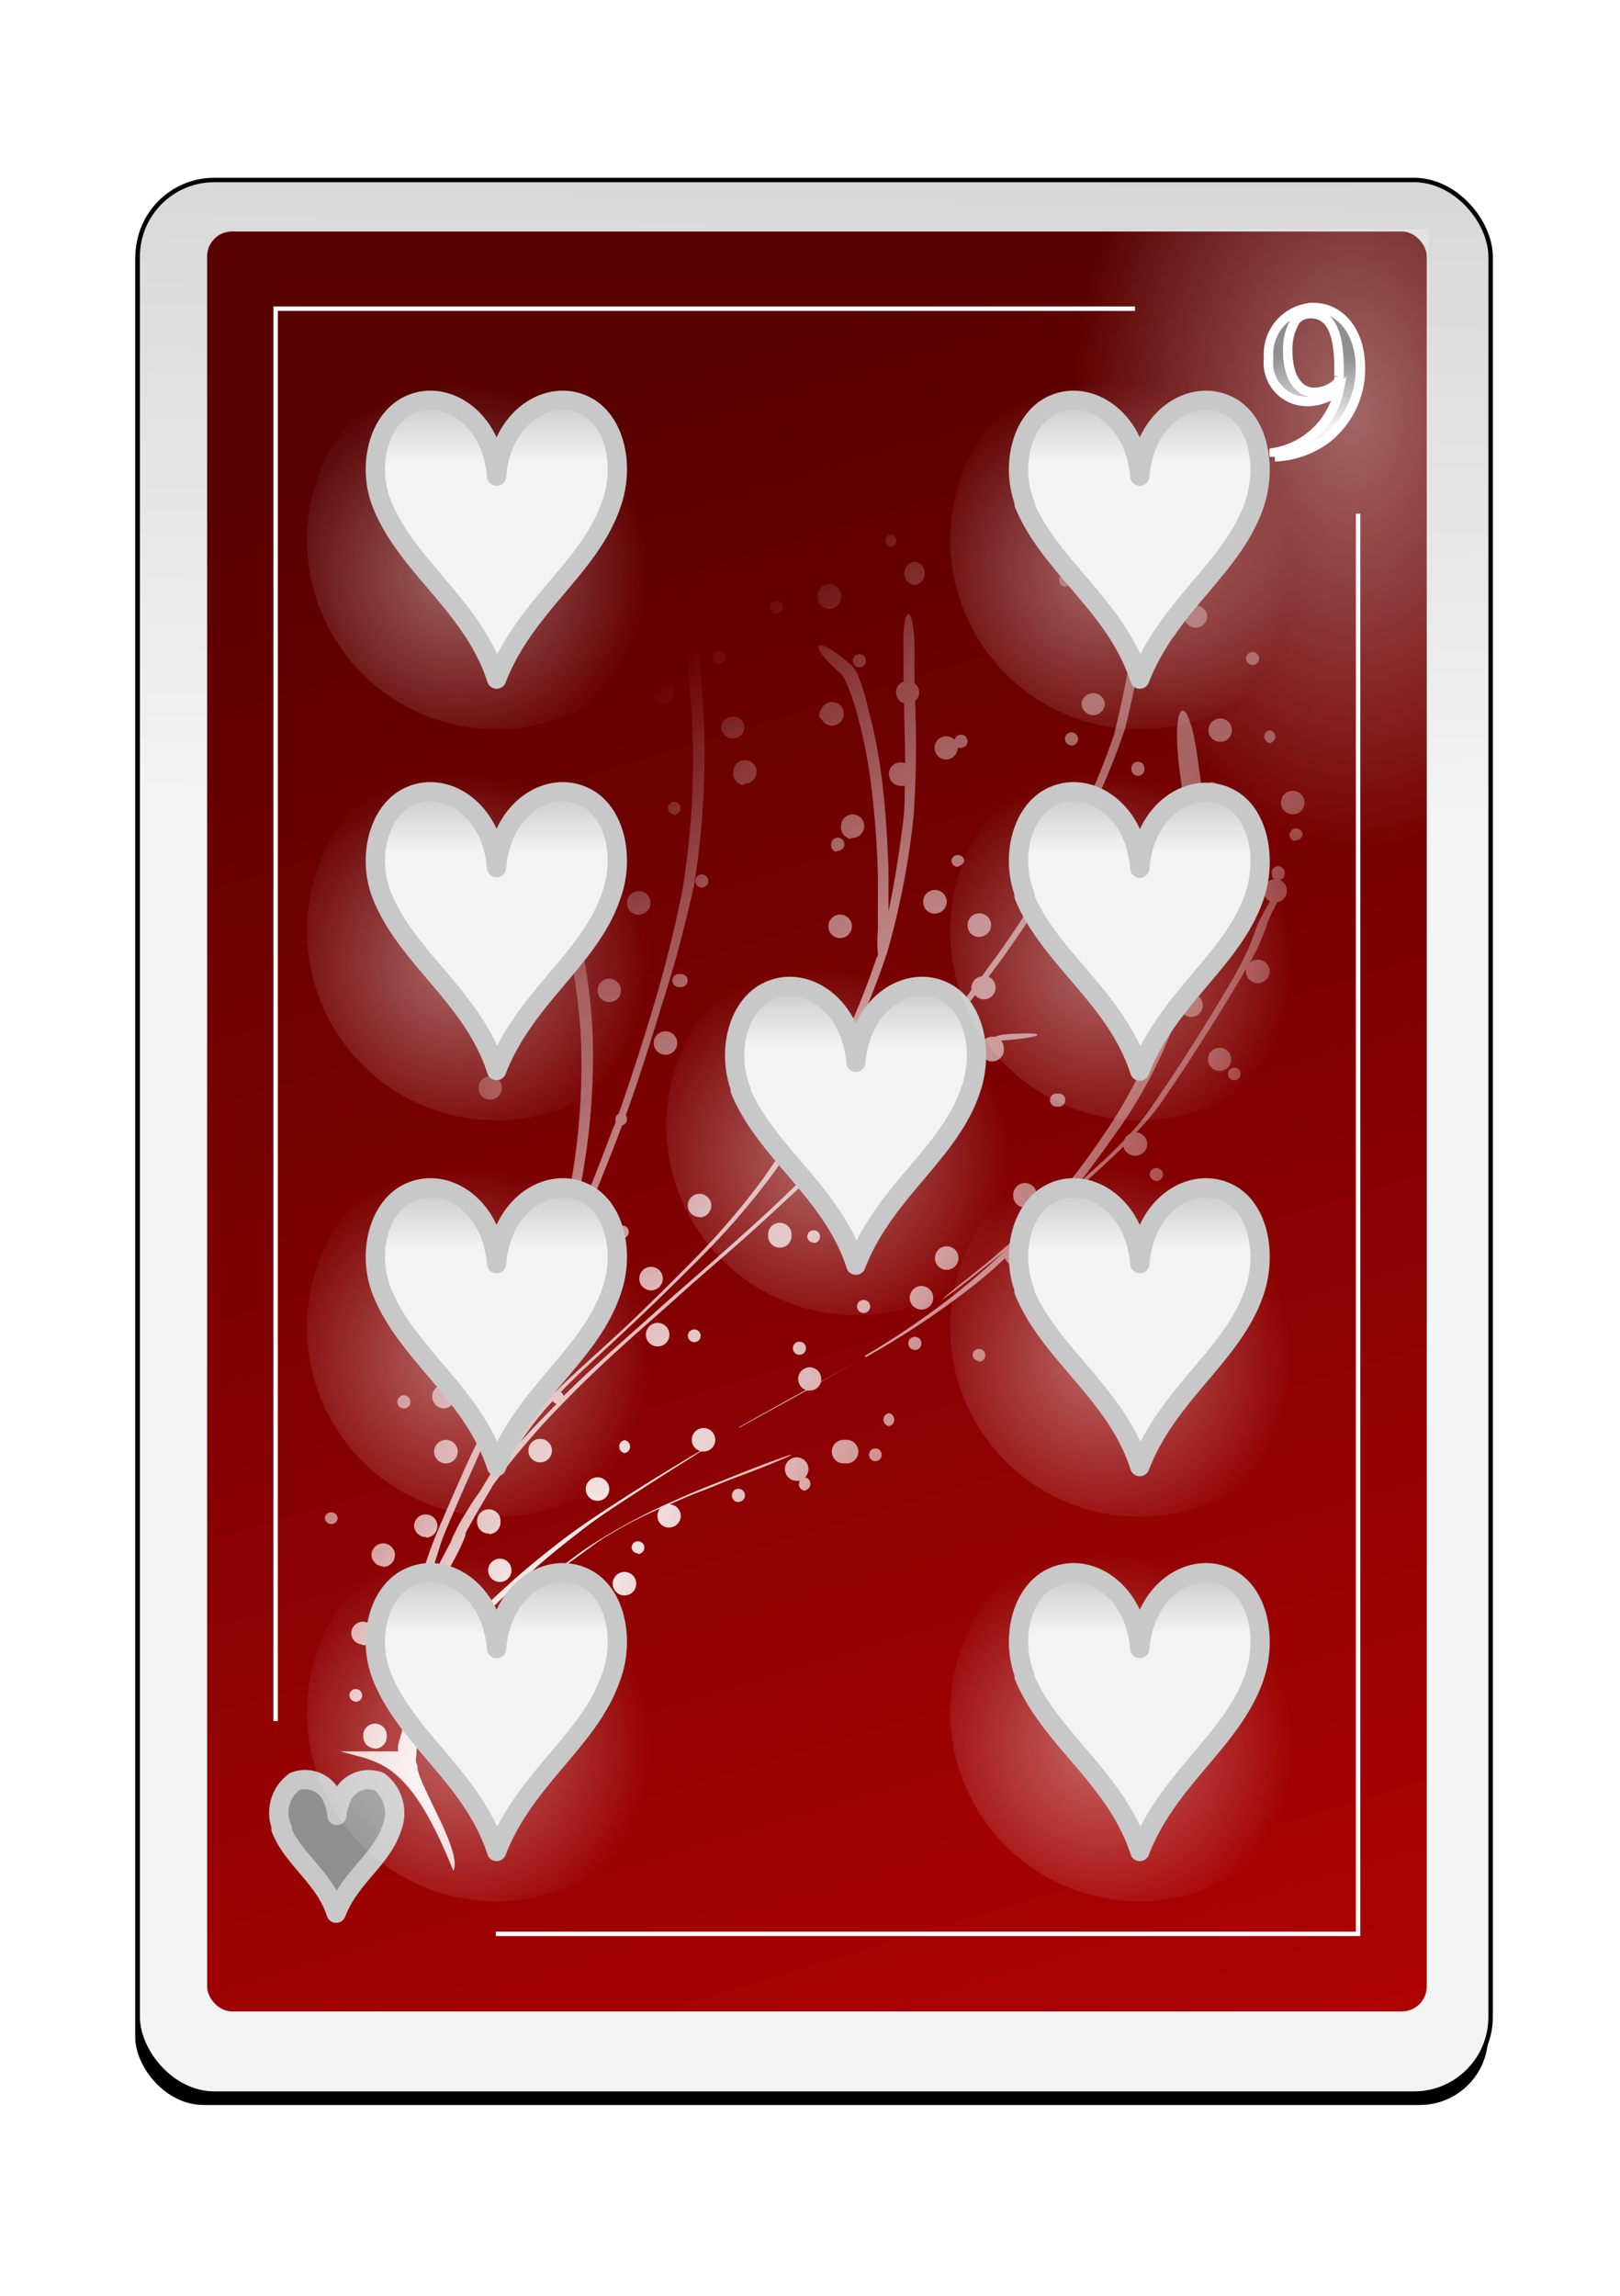 <svg id="svg2" xmlns="http://www.w3.org/2000/svg" xmlns:xlink="http://www.w3.org/1999/xlink" viewBox="0 0 84 119">
  <defs>
    <style>
      .cls-1 {
        filter: url(#filter63625-2);
      }

      .cls-2 {
        stroke: #000;
        fill: url(#linear-gradient);
      }

      .cls-2, .cls-6 {
        stroke-miterlimit: 10;
        stroke-width: 0.23px;
      }

      .cls-3 {
        fill: url(#linear-gradient-2);
      }

      .cls-4 {
        opacity: 0.47;
        fill: url(#radial-gradient);
      }

      .cls-10, .cls-12, .cls-14, .cls-16, .cls-18, .cls-20, .cls-22, .cls-24, .cls-26, .cls-4, .cls-5 {
        isolation: isolate;
      }

      .cls-5 {
        opacity: 0.4;
        fill: url(#radial-gradient-2);
      }

      .cls-6 {
        fill: none;
      }

      .cls-6, .cls-8 {
        stroke: #fff;
      }

      .cls-11, .cls-13, .cls-15, .cls-17, .cls-19, .cls-21, .cls-23, .cls-25, .cls-27, .cls-7 {
        stroke: #c8c8c8;
        stroke-linejoin: round;
        stroke-width: 1px;
      }

      .cls-7 {
        fill: url(#linear-gradient-3);
      }

      .cls-8 {
        stroke-width: 0.49px;
        fill: url(#linear-gradient-4);
      }

      .cls-9 {
        fill: url(#radial-gradient-3);
      }

      .cls-10, .cls-12, .cls-14, .cls-16, .cls-18, .cls-20, .cls-22, .cls-24, .cls-26 {
        opacity: 0.4;
      }

      .cls-10 {
        fill: url(#radial-gradient-4);
      }

      .cls-11 {
        fill: url(#linear-gradient-5);
      }

      .cls-12 {
        fill: url(#radial-gradient-5);
      }

      .cls-13 {
        fill: url(#linear-gradient-6);
      }

      .cls-14 {
        fill: url(#radial-gradient-6);
      }

      .cls-15 {
        fill: url(#linear-gradient-7);
      }

      .cls-16 {
        fill: url(#radial-gradient-7);
      }

      .cls-17 {
        fill: url(#linear-gradient-8);
      }

      .cls-18 {
        fill: url(#radial-gradient-8);
      }

      .cls-19 {
        fill: url(#linear-gradient-9);
      }

      .cls-20 {
        fill: url(#radial-gradient-9);
      }

      .cls-21 {
        fill: url(#linear-gradient-10);
      }

      .cls-22 {
        fill: url(#radial-gradient-10);
      }

      .cls-23 {
        fill: url(#linear-gradient-11);
      }

      .cls-24 {
        fill: url(#radial-gradient-11);
      }

      .cls-25 {
        fill: url(#linear-gradient-12);
      }

      .cls-26 {
        fill: url(#radial-gradient-12);
      }

      .cls-27 {
        fill: url(#linear-gradient-13);
      }
    </style>
    <filter id="filter63625-2" name="filter63625-2">
      <feGaussianBlur result="feGaussianBlur63627-6" stdDeviation="3.76"/>
    </filter>
    <linearGradient id="linear-gradient" x1="-1221.18" y1="-1880.18" x2="-1211.7" y2="-1365.67" gradientTransform="matrix(0.23, 0, 0, -0.23, 318.89, -390.65)" gradientUnits="userSpaceOnUse">
      <stop offset="0" stop-color="#f3f3f3"/>
      <stop offset="1" stop-color="#8f8f8f"/>
    </linearGradient>
    <linearGradient id="linear-gradient-2" x1="-1681.49" y1="-1661.74" x2="-1549.2" y2="-2099.46" gradientTransform="matrix(0.24, 0, 0, -0.24, 430.54, -377.22)" gradientUnits="userSpaceOnUse">
      <stop offset="0" stop-color="#590000"/>
      <stop offset="1" stop-color="#bf0303"/>
    </linearGradient>
    <radialGradient id="radial-gradient" cx="821.86" cy="6254.19" r="58.68" gradientTransform="matrix(-0.23, 0, 0, 0.21, 201.91, -1194.93)" gradientUnits="userSpaceOnUse">
      <stop offset="0" stop-color="#fff"/>
      <stop offset="1" stop-color="#fff" stop-opacity="0"/>
    </radialGradient>
    <radialGradient id="radial-gradient-2" cx="-1225.84" cy="-936.24" r="63.15" gradientTransform="matrix(0.23, 0, 0, -0.36, 352.07, -315.64)" xlink:href="#radial-gradient"/>
    <linearGradient id="linear-gradient-3" x1="-5948.01" y1="-11612.94" x2="-5948.01" y2="-11549.83" gradientTransform="matrix(0.05, 0, 0, -0.06, 333.33, -581.36)" xlink:href="#linear-gradient"/>
    <linearGradient id="linear-gradient-4" x1="-288.95" y1="1069.64" x2="-288.95" y2="1073.33" gradientTransform="matrix(1, 0, 0, -1, 357.11, 1091.77)" xlink:href="#linear-gradient"/>
    <radialGradient id="radial-gradient-3" cx="47.58" cy="1509.7" r="25.37" gradientTransform="matrix(0.83, 0.56, 2.15, -3.16, -3259.22, 4830.73)" xlink:href="#radial-gradient"/>
    <radialGradient id="radial-gradient-4" cx="-645.72" cy="-549.8" r="26.74" gradientTransform="matrix(0.37, 0, 0, -0.37, 262.71, -113.03)" xlink:href="#radial-gradient"/>
    <linearGradient id="linear-gradient-5" x1="-3247.85" y1="-4961.87" x2="-3247.85" y2="-4898.78" gradientTransform="matrix(0.11, 0, 0, -0.12, 383.96, -510.75)" xlink:href="#linear-gradient"/>
    <radialGradient id="radial-gradient-5" cx="-645.72" cy="-549.8" r="26.74" gradientTransform="matrix(0.37, 0, 0, -0.37, 296.06, -132.98)" xlink:href="#radial-gradient"/>
    <linearGradient id="linear-gradient-6" x1="-3247.85" y1="-4961.87" x2="-3247.85" y2="-4898.78" gradientTransform="matrix(0.11, 0, 0, -0.12, 417.31, -530.7)" xlink:href="#linear-gradient"/>
    <radialGradient id="radial-gradient-6" cx="-645.72" cy="-549.8" r="26.74" gradientTransform="matrix(0.37, 0, 0, -0.37, 262.71, -132.98)" xlink:href="#radial-gradient"/>
    <linearGradient id="linear-gradient-7" x1="-3247.85" y1="-4961.87" x2="-3247.85" y2="-4898.78" gradientTransform="matrix(0.11, 0, 0, -0.12, 383.96, -530.7)" xlink:href="#linear-gradient"/>
    <radialGradient id="radial-gradient-7" cx="-645.72" cy="-549.8" r="26.74" gradientTransform="matrix(0.37, 0, 0, -0.37, 281.34, -143.42)" xlink:href="#radial-gradient"/>
    <linearGradient id="linear-gradient-8" x1="-3247.85" y1="-4961.88" x2="-3247.85" y2="-4898.78" gradientTransform="matrix(0.11, 0, 0, -0.12, 402.59, -541.14)" xlink:href="#linear-gradient"/>
    <radialGradient id="radial-gradient-8" cx="-645.72" cy="-549.8" r="26.74" gradientTransform="matrix(0.37, 0, 0, -0.37, 262.71, -173.8)" xlink:href="#radial-gradient"/>
    <linearGradient id="linear-gradient-9" x1="-3247.85" y1="-4961.88" x2="-3247.85" y2="-4898.78" gradientTransform="matrix(0.11, 0, 0, -0.12, 383.96, -571.52)" xlink:href="#linear-gradient"/>
    <radialGradient id="radial-gradient-9" cx="-645.72" cy="-549.8" r="26.74" gradientTransform="matrix(0.37, 0, 0, -0.37, 296.06, -153.51)" xlink:href="#radial-gradient"/>
    <linearGradient id="linear-gradient-10" x1="-3247.85" y1="-4961.88" x2="-3247.85" y2="-4898.78" gradientTransform="matrix(0.11, 0, 0, -0.12, 417.31, -551.23)" xlink:href="#linear-gradient"/>
    <radialGradient id="radial-gradient-10" cx="-645.72" cy="-549.8" r="26.74" gradientTransform="matrix(0.37, 0, 0, -0.37, 296.06, -173.8)" xlink:href="#radial-gradient"/>
    <linearGradient id="linear-gradient-11" x1="-3247.85" y1="-4961.88" x2="-3247.85" y2="-4898.78" gradientTransform="matrix(0.11, 0, 0, -0.12, 417.31, -571.52)" xlink:href="#linear-gradient"/>
    <radialGradient id="radial-gradient-11" cx="-645.72" cy="-549.8" r="26.74" gradientTransform="matrix(0.37, 0, 0, -0.37, 262.71, -153.51)" xlink:href="#radial-gradient"/>
    <linearGradient id="linear-gradient-12" x1="-3247.85" y1="-4961.88" x2="-3247.85" y2="-4898.78" gradientTransform="matrix(0.11, 0, 0, -0.12, 383.96, -551.23)" xlink:href="#linear-gradient"/>
    <radialGradient id="radial-gradient-12" cx="-645.72" cy="-549.8" r="26.74" gradientTransform="matrix(0.37, 0, 0, -0.37, 296.06, -113.03)" xlink:href="#radial-gradient"/>
    <linearGradient id="linear-gradient-13" x1="-3247.85" y1="-4961.87" x2="-3247.85" y2="-4898.78" gradientTransform="matrix(0.11, 0, 0, -0.12, 417.31, -510.75)" xlink:href="#linear-gradient"/>
  </defs>
  <title>Nine of Hearts</title>
  <g id="_9_heart" data-name="9_heart">
    <g id="use70749">
      <g id="g65535">
        <g class="cls-1">
          <rect x="7.01" y="9.92" width="70.15" height="99.19" rx="3.54" ry="3.54"/>
        </g>
        <rect id="rect65539" class="cls-2" x="7.14" y="9.33" width="70.15" height="99.19" rx="3.97" ry="3.97"/>
        <rect id="rect65541" class="cls-3" x="10.74" y="12" width="63.24" height="92.26" rx="1.29" ry="1.29"/>
        <rect id="rect65543" class="cls-4" x="10.84" y="79.85" width="26.55" height="24.28" rx="1.04" ry="1.04"/>
        <rect id="rect65545" class="cls-5" x="44.8" y="11.87" width="29.28" height="45.27"/>
        <path id="path65547" class="cls-6" d="M25.71,100.24H70.42V26.63M58.85,16H14.29V89.21"/>
      </g>
    </g>
    <g id="use74148">
      <g id="g74112">
        <path id="path74114" class="cls-7" d="M14.64,94.8a2,2,0,0,1,.63-2.45,1.52,1.52,0,0,1,2,.94,2.24,2.24,0,0,1,.2.81,2.47,2.47,0,0,1,.2-.81,1.53,1.53,0,0,1,2-.94,2.07,2.07,0,0,1,.63,2.45c-.54,1.6-2.16,2.52-2.87,4.37-.59-1.84-2.24-2.8-2.86-4.37Z"/>
      </g>
    </g>
    <g id="use3953">
      <path id="text3952" class="cls-8" d="M66.1,23.68a4.82,4.82,0,0,0,2.61-.89,4.59,4.59,0,0,0,1.83-3.72c0-1.83-1-3.13-2.45-3.13a2.42,2.42,0,0,0-2.31,2.62,2,2,0,0,0,2,2.25,2.48,2.48,0,0,0,1.66-.63,4.16,4.16,0,0,1-3.37,3.28l0,.22m3.36-4.18a.45.45,0,0,1-.17.43,1.78,1.78,0,0,1-1.12.41c-.84,0-1.37-.84-1.37-2.16a2.9,2.9,0,0,1,.41-1.58,1,1,0,0,1,.79-.34c1,0,1.46.95,1.46,2.81v.43"/>
    </g>
    <path id="path4035" class="cls-9" d="M23.49,97c.53-.9-1.57-4.1-1.84-5.3,0-.1,0-.21-.06-.31s0-.35,0-.52a5.54,5.54,0,0,1,.13-.91.33.33,0,0,0,.16-.6l.21-.69a9.15,9.15,0,0,1,.61-1.44,18.88,18.88,0,0,1,1.08-1.76c.12-.18.25-.36.38-.53h.1a.6.6,0,0,0,.61-.6.64.64,0,0,0,0-.24c.14-.18.3-.37.45-.54a27.32,27.32,0,0,1,2.13-2c.81-.75,1.67-1.43,2.53-2.1,1-.8,2.12-1.51,3.21-2.22s2.08-1.32,3.14-2l.15,0a.61.61,0,1,0-.61-.61.59.59,0,0,0,.44.58l-.3.17c-1.28.77-2.56,1.55-3.81,2.36-1.1.71-2.19,1.42-3.23,2.23-.86.67-1.72,1.36-2.53,2.1-.62.56-1.24,1.12-1.82,1.72a.62.62,0,0,0-.31-.08.6.6,0,0,0-.6.6.56.56,0,0,0,.12.36,16.62,16.62,0,0,0-1,1.36,17.75,17.75,0,0,0-1.09,1.76c-.05.1-.09.2-.14.31,0-.61.1-1.22.18-1.83a15.47,15.47,0,0,1,.53-2.52,15.27,15.27,0,0,1,.82-2.2,11.79,11.79,0,0,0,.87-1.63,2.79,2.79,0,0,0,.14-.37l0-.09c.43-.79.88-1.56,1.34-2.33a1,1,0,0,1,.08-.14c.17-.24.34-.47.52-.7.49-.64,1-1.25,1.54-1.87.67-.78,1.4-1.52,2.12-2.25s1.67-1.62,2.54-2.41,1.87-1.65,2.8-2.49,2-1.76,3-2.63,2.21-2,3.29-3L43,60a10.31,10.31,0,0,0,1.69-1.33c1.1-.94,2.23-1.86,3.38-2.74a17.11,17.11,0,0,1,2.27-1.56l.5-.22a1,1,0,0,0,0,.18.61.61,0,1,0,1.21,0,.59.59,0,0,0-.15-.39c2.24-.16,2.7-.49.28-.33a1.88,1.88,0,0,0-.58.13h-.15a.59.59,0,0,0-.54.33,21.16,21.16,0,0,0-3.41,2.21c-1.15.87-2.27,1.8-3.37,2.74-.46.39-.76.66-.93.83.57-.58,1.15-1.15,1.71-1.73,1.25-1.26,2.44-2.58,3.58-3.93.71-.85,1.4-1.73,2.07-2.61a.62.62,0,0,0,.46.22.6.6,0,0,0,.6-.61.58.58,0,0,0-.36-.55c.3-.41.6-.81.89-1.22A54.44,54.44,0,0,0,55.55,44a35.92,35.92,0,0,0,2.79-6.24,56.54,56.54,0,0,0,1.12-5.8c.37-2.33-.21-2-.58.34a53.79,53.79,0,0,1-1.12,5.79A37.49,37.49,0,0,1,55,44.29l-.27.44a.32.32,0,0,0-.32-.26.34.34,0,0,0,0,.67l.11,0c-.92,1.58-1.9,3.14-3,4.63l-.61.84a.6.6,0,0,0-.54.59.49.49,0,0,0,0,.12c-.81,1.1-1.65,2.17-2.52,3.22-1.15,1.35-2.33,2.67-3.58,3.93S41.9,60.83,40.68,62s-2.17,2-3.29,3-2,1.75-3,2.64L31.6,70.13c-.8.73-1.61,1.46-2.37,2.23a.32.32,0,0,0-.16-.2c.3-.31.61-.61.91-.91,1-.94,2-1.85,3-2.8,1.18-1.11,2.34-2.25,3.48-3.4a39,39,0,0,0,3.61-4.2,46.3,46.3,0,0,0,3.29-5.4,35.94,35.94,0,0,0,2.65-6.11,41.51,41.51,0,0,0,1.36-7,54.93,54.93,0,0,0,.08-6,.59.59,0,0,0,.21-.45.63.63,0,0,0-.24-.48c0-.25,0-.49,0-.74,0-.42,0-.83,0-1.25-.08-2.35-.66-2-.57.33,0,.42,0,.83,0,1.25,0,.11,0,.22,0,.33a.59.59,0,0,0-.39.56.6.6,0,0,0,.42.57c0,1,.06,2.07.05,3.11a.59.59,0,0,0-.23-.05.6.6,0,0,0-.61.6.61.61,0,0,0,.61.61.78.78,0,0,0,.21,0c0,.66,0,1.34-.1,2-.19,1.51-.42,3-.74,4.51,0-.71,0-1.42,0-2.13-.06-1.69-.16-3.37-.38-5a26.23,26.23,0,0,0-.68-3.4A10.8,10.8,0,0,0,44.49,35a1.86,1.86,0,0,0-.27-.45c-1.91-1.71-2.55-1.32-.62.37a1.45,1.45,0,0,1,.26.43A10.88,10.88,0,0,1,44.44,37a26.11,26.11,0,0,1,.69,3.39,47.48,47.48,0,0,1,.39,5c0,.93,0,1.87,0,2.81a7,7,0,0,0,0,1.22c0,.07,0,.15-.07.23-.39,1.15-.82,2.28-1.31,3.39a.6.6,0,0,0-1.12.3.6.6,0,0,0,.6.61l.12,0c-.3.62-.61,1.23-.94,1.83a46.5,46.5,0,0,1-3.3,5.41,39.09,39.09,0,0,1-3.62,4.2c-1.14,1.15-2.29,2.3-3.47,3.41-1,.94-2.05,1.86-3.05,2.8-.18.17-.35.34-.52.52a.33.33,0,0,0-.27.28,17.59,17.59,0,0,0-1.76,2,32.06,32.06,0,0,0-1.91,2.89c-.22.3-.43.6-.62.92s-.41.65-.58,1-.24.46-.32.71v0c-.17.3-.33.61-.49.92s-.39.84-.58,1.26c0-.07,0-.14,0-.21.13-.59.32-1.16.5-1.74s.53-1.34.81-2,.71-1.62,1.07-2.43c.48-1.1,1-2.17,1.57-3.23.68-1.31,1.29-2.66,1.87-4,.7-1.66,1.38-3.32,2.07-5s1.41-3.43,2.06-5.16a.33.33,0,0,0,.25-.32.32.32,0,0,0-.06-.2c.66-1.82,1.24-3.66,1.8-5.51A66.89,66.89,0,0,0,36,45.82a43.54,43.54,0,0,0,.52-7.74c-.08-2.63-.39-5.25-.71-7.87-.2-1.57-.43-3.14-.68-4.71a5.79,5.79,0,0,0-.35-1.39.58.58,0,0,0,.19,0,.62.62,0,0,0,.61-.61.6.6,0,0,0-.61-.6.59.59,0,0,0-.6.6.58.58,0,0,0,.16.41,3.76,3.76,0,0,0,0,1.89c.11.69.22,1.39.32,2.08a.38.38,0,0,0-.23-.08.33.33,0,1,0,0,.66.32.32,0,0,0,.29-.18c.11.74.21,1.48.31,2.22,0,.19,0,.38.07.57A.68.68,0,0,0,35,31a.61.61,0,1,0,0,1.21.59.59,0,0,0,.39-.15c.25,2.1.47,4.2.53,6.31a41.91,41.91,0,0,1-.53,7.75,66.89,66.89,0,0,1-1.65,6.52c-.52,1.7-1.06,3.4-1.66,5.08a.31.31,0,0,0-.16.29.5.5,0,0,0,0,.12c0,.11-.08.23-.13.34q-1,2.7-2.13,5.36l-2.07,5c-.59,1.35-1.2,2.7-1.88,4-.54,1.07-1.09,2.14-1.58,3.23-.36.81-.72,1.63-1.07,2.44s-.57,1.33-.81,2a16.58,16.58,0,0,0-.5,1.74c-.11.49-.22,1-.31,1.49,0,.22-.08.43-.13.65-.26,1.06-.28,1.6-.19,1.68s-.05.36-.07.55a18.73,18.73,0,0,0-.2,2.13v1c-.08.25-.15.49-.21.74,0,.1,0,.2,0,.3h-3c2,.58,3.55.41,5.86,6.18Zm.59-4.67a.34.34,0,1,0-.34-.34A.34.34,0,0,0,24.08,92.32Zm-4.63-1.69a.61.61,0,0,0,.6-.61.61.61,0,1,0-1.21,0A.61.61,0,0,0,19.45,90.63Zm3.26-.73a.61.61,0,0,0,.61-.61.61.61,0,0,0-1.21,0A.61.61,0,0,0,22.71,89.9Zm-4.26-1.7a.33.33,0,0,0,.33-.33.33.33,0,0,0-.33-.33.32.32,0,0,0-.33.33A.33.33,0,0,0,18.45,88.2ZM20,87.66A.34.34,0,0,0,20,87a.34.34,0,0,0,0,.67Zm5.71-.72a.61.61,0,0,0,.61-.61.61.61,0,0,0-1.21,0A.61.61,0,0,0,25.67,86.94Zm1.43-1a.33.33,0,1,0-.34-.33A.33.33,0,0,0,27.1,85.9Zm-8.32-.66a.61.61,0,1,0-.61-.6A.61.61,0,0,0,18.78,85.24Zm1.39-1.75a.6.6,0,0,0,.6-.61.59.59,0,0,0-.6-.6.6.6,0,0,0-.6.6A.61.61,0,0,0,20.17,83.49ZM28,83.24a.33.33,0,0,0,.33-.33.34.34,0,0,0-.67,0A.33.33,0,0,0,28,83.24Zm4.38-.54a.61.61,0,1,0-.61-.61A.61.61,0,0,0,32.39,82.7ZM25.92,82a.6.6,0,0,0,.6-.6.6.6,0,0,0-.6-.61.62.62,0,0,0-.61.61A.61.61,0,0,0,25.92,82Zm2.37-.15s.71-.46,1.82-1.28c.48-.35.94-.71,1.45-1a22,22,0,0,1,2.2-1.17l.47-.21a.57.57,0,0,0-.14.38.6.6,0,0,0,.6.61.61.61,0,0,0,.61-.61.6.6,0,0,0-.58-.59c.53-.23,1.06-.47,1.6-.67s1.21-.49,1.82-.72l.78-.29c2.38-.92,3-1.28.62-.37l-.79.3-1.81.72c-.87.34-1.72.72-2.57,1.1A31.44,31.44,0,0,0,31,79.87a16.25,16.25,0,0,0-1.44,1c-.87.64-1.24.93-1.22.93Zm-8.42-.63a.62.62,0,0,0,.61-.61.61.61,0,0,0-1.22,0A.62.62,0,0,0,19.87,81.19Zm13.21-.67a.33.33,0,1,0-.33-.33A.34.34,0,0,0,33.08,80.52Zm-11-.85a.6.6,0,0,0,.6-.6.6.6,0,0,0-.6-.6.6.6,0,0,0-.61.6A.61.61,0,0,0,22.11,79.67Zm3.27-.18a.6.6,0,0,0,.6-.6.61.61,0,1,0-1.21,0A.6.6,0,0,0,25.38,79.49ZM17.18,79a.33.33,0,0,0,.33-.33.34.34,0,0,0-.67,0A.34.34,0,0,0,17.18,79Zm21.11-1.15a.34.34,0,1,0-.34-.34A.34.34,0,0,0,38.29,77.86Zm-7.23-.06a.61.61,0,0,0,0-1.21.61.61,0,1,0,0,1.21Zm10.68-.54a.34.34,0,0,0,0-.67h0a.6.6,0,0,0,.18-.42.61.61,0,1,0-.61.6l.17,0a.33.33,0,0,0,.29.51Zm2.08-1.4a.61.61,0,1,0,0-1.21.61.61,0,1,0,0,1.21Zm-20.62,0a.61.61,0,0,0,0-1.21.61.61,0,1,0,0,1.21ZM28,75.8a.61.61,0,1,0-.6-.6A.6.6,0,0,0,28,75.8Zm17.39-.06a.33.33,0,1,0-.33-.33A.34.34,0,0,0,45.36,75.74Zm-13-.42a.34.34,0,0,0,0-.67.34.34,0,0,0,0,.67Zm-5.53-.4c.2-.28.39-.57.6-.85a15.13,15.13,0,0,1,1.2-1.45.34.34,0,0,0,.2.15c-.65.66-1.29,1.32-1.9,2l-.1.12ZM38.33,74l2-1.1,1.49-.82.17,0a.6.6,0,0,0,.58-.45l2.08-1.18-2.07,1.16a.53.53,0,0,0,0-.13.6.6,0,0,0-.6-.61.61.61,0,0,0-.2,1.18l-.47.26c-1,.55-2,1.11-3,1.67Zm7.76-.08a.34.34,0,0,0,0-.67.34.34,0,0,0,0,.67ZM23,73a.61.61,0,0,0,.61-.61.58.58,0,0,0,0-.18h.07a.34.34,0,0,0,.33-.34.34.34,0,0,0-.33-.34.33.33,0,0,0-.33.33.65.65,0,0,0-.31-.08A.61.61,0,0,0,23,73ZM21,73a.34.34,0,0,0,0-.67A.34.34,0,1,0,21,73Zm4.2-2.3a.6.6,0,0,0,.6-.6.6.6,0,0,0-.6-.61.61.61,0,0,0-.6.61A.6.6,0,0,0,25.19,70.66Zm25.56-.12a.33.33,0,0,0,.33-.33.33.33,0,1,0-.66,0A.33.33,0,0,0,50.75,70.54Zm-5.9-.21.9-.52a44.11,44.11,0,0,0,4.35-2.93c.71-.54,1.39-1.11,2-1.7a.62.62,0,0,0,.57.4.6.6,0,0,0,.6-.6.61.61,0,0,0-.35-.56c.48-.45,1-.9,1.41-1.37s.66-.69,1-1l0,0c1-.88,2-1.75,2.9-2.65l0-.05a.61.61,0,0,0,.61.51.6.6,0,0,0,.07-1.2,13.33,13.33,0,0,0,1.5-1.85c.57-.84,1.14-1.69,1.68-2.54s1.09-1.71,1.61-2.57c.3-.51.61-1,.9-1.52a.5.5,0,0,0,0,.12.61.61,0,1,0,.19-.43l.24-.44a12.25,12.25,0,0,0,.62-1.44,5.37,5.37,0,0,1,.21-.56c.14-.27.26-.51.35-.7a.61.61,0,0,0,.14-1.16.32.32,0,0,0,.25-.31.34.34,0,1,0-.67,0,.33.33,0,0,0,.15.27.6.6,0,0,0-.57.6.62.62,0,0,0,.34.55c-.18.29-.38.65-.61,1.11a5.37,5.37,0,0,0-.21.56,12.1,12.1,0,0,1-.62,1.43c-.4.78-.85,1.52-1.3,2.27s-1.06,1.72-1.6,2.57-1.12,1.7-1.69,2.54a11,11,0,0,1-1.23,1.56.57.57,0,0,0-.3.33l-.68.69c-.54.52-1.1,1-1.65,1.53.77-1,1.49-2,2.19-3a25,25,0,0,0,2.92-5.76c0-.1.06-.21.1-.31a.6.6,0,1,0,.59-.73.65.65,0,0,0-.41.16,27.8,27.8,0,0,0,1-6,26.89,26.89,0,0,0-.24-6.21c-.5-3.85-1.44-3.31-.95.54a28.16,28.16,0,0,1,.23,6.22A25.75,25.75,0,0,1,60.19,53a24.77,24.77,0,0,1-2.92,5.76,37.16,37.16,0,0,1-3.43,4.38c-.72.63-1.44,1.27-2.16,1.89-.53.47-1.08.89-1.63,1.33-1.91,1.52-1.31,1.17.6-.35.5-.4,1-.78,1.48-1.2,0,0,0,0,0,0a36.76,36.76,0,0,1-3,2.58,42,42,0,0,1-4.27,2.88Zm-3.35-.15a.34.34,0,0,0,0-.67.34.34,0,1,0,0,.67Zm6-.25a.34.34,0,0,0,.27-.33.34.34,0,1,0-.33.33Zm-13.41-.18a.6.6,0,0,0,.61-.6.61.61,0,1,0-.61.6ZM36,69.57a.33.33,0,1,0-.33-.33A.33.33,0,0,0,36,69.57Zm8.77-1.51a.34.34,0,1,0-.33-.33A.34.34,0,0,0,44.76,68.06Zm3-.18a.61.61,0,1,0-.6-.61A.61.61,0,0,0,47.75,67.88ZM26.4,67.63A.6.6,0,0,0,27,67a.61.61,0,0,0-.61-.61.62.62,0,0,0-.61.61A.6.6,0,0,0,26.4,67.63ZM55,67a.33.33,0,0,0,0-.66A.33.33,0,0,0,55,67Zm-21.32-.12a.61.61,0,1,0,0-1.21.61.61,0,0,0,0,1.21Zm-9-1a.33.33,0,0,0,.33-.33.34.34,0,0,0-.67,0A.34.34,0,0,0,24.68,65.88Zm24.4-.06a.61.61,0,1,0-.6-.6A.6.6,0,0,0,49.08,65.82Zm-21.71-.6a.6.6,0,0,0,.6-.61.61.61,0,0,0-.26-.5.27.27,0,0,0,0-.13.33.33,0,1,0-.66,0,.3.3,0,0,0,0,.1.62.62,0,0,0-.33.53A.61.61,0,0,0,27.37,65.22Zm13.07-.55a.6.6,0,0,0,.6-.6.61.61,0,1,0-1.21,0A.6.6,0,0,0,40.44,64.67Zm-11.17-.24c.14,0,.41-.69.65-1.94s.46-2.54.61-3.82a36,36,0,0,0,.21-4.76,30.24,30.24,0,0,0-.34-3.55c-.13-.79-.25-1.58-.45-2.36a7.2,7.2,0,0,0-.28-.9c-1.05-2.33-1.71-2-.62.36a7.06,7.06,0,0,1,.28.89c.21.78.33,1.58.46,2.37a29.88,29.88,0,0,1,.35,3.54,35.88,35.88,0,0,1-.2,4.75c-.14,1.28-.37,2.55-.61,3.82-.21,1.1-.19,1.61-.06,1.6Zm12.92,0a.33.33,0,0,0,.33-.33.33.33,0,1,0-.66,0A.33.33,0,0,0,42.19,64.41Zm-9.92-.24a.33.33,0,0,0,.33-.33.32.32,0,0,0-.33-.33.33.33,0,0,0-.33.33A.33.33,0,0,0,32.27,64.17Zm4-1.09a.61.61,0,1,0-.61-.61A.6.6,0,0,0,36.24,63.08Zm16.88-.49a.6.6,0,0,0,.6-.6.61.61,0,1,0-1.21,0A.6.6,0,0,0,53.12,62.59Zm6.8-1.39a.34.34,0,1,0-.33-.33A.33.33,0,0,0,59.92,61.2ZM48.4,58.36a.61.61,0,1,0-.61-.6A.6.6,0,0,0,48.4,58.36Zm6.44-1a.34.34,0,1,0,0-.67.34.34,0,1,0,0,.67ZM25.41,57a.61.61,0,0,0,.61-.61.62.62,0,0,0-.61-.61.61.61,0,0,0-.6.61A.6.6,0,0,0,25.41,57Zm15.31-.25a.6.6,0,0,0,.6-.6.61.61,0,1,0-1.21,0A.6.6,0,0,0,40.72,56.72ZM64,56a.33.33,0,1,0-.33-.33A.34.34,0,0,0,64,56Zm-.75-.49a.6.6,0,1,0-.61-.6A.6.6,0,0,0,63.28,55.51Zm-18.82-.17a.61.61,0,1,0-.6-.61A.61.61,0,0,0,44.46,55.34Zm-10-.67a.61.61,0,1,0,0-1.21.61.61,0,0,0,0,1.21Zm-6.32-2.6a.34.34,0,1,0-.33-.34A.34.34,0,0,0,28.16,52.07Zm3.48-.13a.6.6,0,0,0,.61-.6.62.62,0,0,0-.61-.61.6.6,0,0,0-.6.61A.59.59,0,0,0,31.64,51.94Zm26.67-.17a.61.61,0,0,0,.61-.61.61.61,0,0,0-1.21,0A.61.61,0,0,0,58.31,51.77Zm-23-.61a.34.34,0,1,0,0-.67.34.34,0,1,0,0,.67Zm8.38-2.54a.61.61,0,0,0,0-1.21.61.61,0,1,0,0,1.21Zm7.14-.06a.61.61,0,1,0-.61-.6A.6.6,0,0,0,50.88,48.56Zm12.58-.67a.6.6,0,0,0,.6-.6.61.61,0,0,0-.6-.61.62.62,0,0,0-.61.61A.6.6,0,0,0,63.46,47.89Zm-30.25-.48a.61.61,0,1,0-.6-.61A.61.61,0,0,0,33.21,47.41Zm15.37-.06a.61.61,0,1,0-.61-.6A.6.6,0,0,0,48.58,47.35ZM36.45,46a.34.34,0,0,0,0-.67.34.34,0,1,0,0,.67Zm-8.72-1a.34.34,0,0,0,.34-.33.34.34,0,0,0-.67,0A.33.33,0,0,0,27.73,45.05Zm22-.12A.34.34,0,0,0,50,44.6a.34.34,0,0,0-.67,0A.33.33,0,0,0,49.69,44.93Zm9.71-.54a.61.61,0,0,0,.61-.61.61.61,0,0,0-1.21,0A.61.61,0,0,0,59.4,44.39Zm-16-.24a.34.34,0,1,0-.34-.34A.34.34,0,0,0,43.35,44.15Zm23.77-.55a.33.33,0,0,0,.33-.33.34.34,0,0,0-.67,0A.34.34,0,0,0,67.12,43.6Zm-23-.12a.6.6,0,0,0,.6-.61.6.6,0,0,0-.6-.61.61.61,0,0,0-.6.61A.6.6,0,0,0,44.1,43.48Zm9.68-.18a.6.6,0,0,0,.6-.61.59.59,0,0,0-.6-.6.6.6,0,0,0-.61.6A.62.62,0,0,0,53.78,43.3Zm4.15-.85a.34.34,0,0,0,0-.67.34.34,0,1,0,0,.67Zm9-.19a.6.6,0,0,0,.6-.6.61.61,0,1,0-.6.6Zm-32,0a.33.33,0,1,0-.41-.33.33.33,0,0,0,.34.33S34.93,42.27,35,42.26Zm27.81-1a.33.33,0,0,0,.33-.33.34.34,0,0,0-.33-.34.34.34,0,0,0-.33.34A.33.33,0,0,0,62.76,41.3Zm-24.22-.6a.61.61,0,0,0,.6-.61.6.6,0,0,0-.6-.6.6.6,0,0,0-.61.6A.62.62,0,0,0,38.54,40.7ZM59,40.21a.33.33,0,0,0,.34-.33.34.34,0,1,0-.67,0A.33.33,0,0,0,59,40.21Zm-9.95-.84a.62.62,0,0,0,.61-.61v0a.29.29,0,0,0,.16,0,.34.34,0,1,0-.32-.42.63.63,0,0,0-.44-.18.6.6,0,0,0-.6.6A.61.61,0,0,0,49.06,39.37Zm6.5-.73a.34.34,0,1,0-.33-.33A.34.34,0,0,0,55.56,38.64Zm10.29-.12a.34.34,0,0,0,0-.67.34.34,0,0,0,0,.67Zm-2.57-.07a.6.6,0,0,0,.61-.6.62.62,0,0,0-.61-.61.61.61,0,0,0-.61.61A.6.6,0,0,0,63.28,38.45ZM38,38.28a.61.61,0,0,0,.6-.61.61.61,0,0,0-1.21,0A.61.61,0,0,0,38,38.28Zm5.14-.67a.61.61,0,1,0-.57-.81.33.33,0,0,0-.1.23.33.33,0,0,0,.15.28A.58.58,0,0,0,43.14,37.61Zm13.54-.54a.61.61,0,0,0,.61-.61.61.61,0,0,0-1.21,0A.61.61,0,0,0,56.68,37.07Zm-22.32-.61a.6.6,0,0,0,.61-.6.61.61,0,1,0-1.21,0A.6.6,0,0,0,34.36,36.46Zm10.2-1.87a.34.34,0,1,0-.34-.34A.34.34,0,0,0,44.56,34.59Zm20.38-.12a.34.34,0,1,0-.33-.34A.34.34,0,0,0,64.94,34.47ZM37.3,34.4a.33.33,0,1,0-.34-.33A.33.33,0,0,0,37.3,34.4ZM60.7,33a.34.34,0,0,0,.34-.33.34.34,0,0,0-.67,0A.33.33,0,0,0,60.7,33ZM62,32.53a.61.61,0,0,0,.6-.61.61.61,0,0,0-1.21,0A.61.61,0,0,0,62,32.53ZM40.26,31.8a.34.34,0,0,0,.34-.33.33.33,0,0,0-.34-.33.34.34,0,0,0-.34.33A.34.34,0,0,0,40.26,31.8ZM43,31.56a.6.6,0,0,0,.61-.6.61.61,0,1,0-1.21,0A.6.6,0,0,0,43,31.56Zm-5.2-1a.61.61,0,0,0,.61-.6.61.61,0,1,0-1.22,0A.61.61,0,0,0,37.81,30.59Zm17.45-.17a.34.34,0,0,0,.33-.34.33.33,0,1,0-.66,0A.34.34,0,0,0,55.26,30.42Zm-7.83-.07a.61.61,0,0,0,0-1.21.61.61,0,0,0,0,1.21Zm10.43-.61a.33.33,0,1,0-.33-.33A.33.33,0,0,0,57.86,29.74ZM46.19,28.36a.34.34,0,0,0,0-.67.34.34,0,0,0,0,.67Zm-13-.19a.61.61,0,1,0-.6-.6A.6.6,0,0,0,33.21,28.17ZM56,26.72a.33.33,0,0,0,.33-.33.34.34,0,0,0-.67,0A.33.33,0,0,0,56,26.72Zm2.15-.42a.61.61,0,1,0-.61-.61A.6.6,0,0,0,58.14,26.3Zm-25.75-.91a.34.34,0,1,0-.33-.33A.34.34,0,0,0,32.39,25.39Zm25.77-1.27a.33.33,0,1,0-.33-.33A.34.34,0,0,0,58.16,24.12Zm-16.63-.91a.33.33,0,0,0,.33-.33.33.33,0,0,0-.33-.33.32.32,0,0,0-.33.33A.33.33,0,0,0,41.53,23.21ZM33,21.58a.34.34,0,0,0,0-.67.34.34,0,0,0,0,.67Zm1.69-1.21a.34.34,0,0,0,0-.67.34.34,0,0,0,0,.67Z"/>
    <g id="use4221">
      <path id="path4399" class="cls-10" d="M35.54,88.75a9.81,9.81,0,1,1-9.81-9.82A9.81,9.81,0,0,1,35.54,88.75Z"/>
      <g id="g4401">
        <path id="path4403" class="cls-11" d="M19.8,86.89c-.75-1.88-.22-4.27,1.31-5.07s3.42.06,4.23,1.93a5.56,5.56,0,0,1,.41,1.7,5.29,5.29,0,0,1,.41-1.7c.8-1.87,2.7-2.73,4.23-1.93s2,3.16,1.31,5.07c-1.12,3.32-4.47,5.25-5.95,9.08-1.23-3.81-4.65-5.81-5.95-9.08Z"/>
      </g>
    </g>
    <g id="use4279">
      <path id="path4687" class="cls-12" d="M68.89,68.8A9.81,9.81,0,1,1,59.08,59,9.81,9.81,0,0,1,68.89,68.8Z"/>
      <g id="g4689">
        <path id="path4691" class="cls-13" d="M53.15,66.94c-.75-1.88-.22-4.27,1.31-5.07s3.42.06,4.23,1.93a5.56,5.56,0,0,1,.41,1.7,5.29,5.29,0,0,1,.41-1.7c.8-1.87,2.7-2.73,4.23-1.93s1.95,3.16,1.31,5.07c-1.12,3.32-4.47,5.25-5.95,9.08-1.23-3.81-4.65-5.81-6-9.08Z"/>
      </g>
    </g>
    <g id="use4289">
      <path id="path4747" class="cls-14" d="M35.54,68.8A9.81,9.81,0,1,1,25.73,59,9.81,9.81,0,0,1,35.54,68.8Z"/>
      <g id="g4749">
        <path id="path4751" class="cls-15" d="M19.8,66.94c-.75-1.88-.22-4.27,1.31-5.07s3.42.06,4.23,1.93a5.56,5.56,0,0,1,.41,1.7,5.29,5.29,0,0,1,.41-1.7c.8-1.87,2.7-2.73,4.23-1.93s2,3.16,1.31,5.07c-1.12,3.32-4.47,5.25-5.95,9.08-1.23-3.81-4.65-5.81-5.95-9.08Z"/>
      </g>
    </g>
    <g id="use4291">
      <path id="path4759" class="cls-16" d="M54.17,58.36a9.81,9.81,0,1,1-9.81-9.82A9.81,9.81,0,0,1,54.17,58.36Z"/>
      <g id="g4761">
        <path id="path4763" class="cls-17" d="M38.43,56.5c-.75-1.88-.22-4.27,1.31-5.07s3.42.06,4.23,1.93a5.56,5.56,0,0,1,.41,1.7,5.29,5.29,0,0,1,.41-1.7c.8-1.87,2.7-2.73,4.23-1.93S51,54.59,50.33,56.5c-1.12,3.32-4.47,5.25-5.95,9.08-1.23-3.81-4.65-5.81-6-9.08Z"/>
      </g>
    </g>
    <g id="use4301">
      <path id="path4819" class="cls-18" d="M35.54,28a9.81,9.81,0,1,1-9.81-9.82A9.81,9.81,0,0,1,35.54,28Z"/>
      <g id="g4821">
        <path id="path4823" class="cls-19" d="M19.8,26.12c-.75-1.88-.22-4.27,1.31-5.07s3.42.06,4.23,1.93a5.56,5.56,0,0,1,.41,1.7,5.29,5.29,0,0,1,.41-1.7c.8-1.87,2.7-2.73,4.23-1.93s2,3.16,1.31,5.07c-1.12,3.32-4.47,5.25-5.95,9.08-1.23-3.81-4.65-5.81-5.95-9.08Z"/>
      </g>
    </g>
    <g id="use4303">
      <path id="path4831" class="cls-20" d="M68.89,48.27a9.81,9.81,0,1,1-9.81-9.82A9.81,9.81,0,0,1,68.89,48.27Z"/>
      <g id="g4833">
        <path id="path4835" class="cls-21" d="M53.15,46.41c-.75-1.88-.22-4.27,1.31-5.07s3.42.06,4.23,1.93A5.56,5.56,0,0,1,59.1,45a5.29,5.29,0,0,1,.41-1.7c.8-1.87,2.7-2.73,4.23-1.93s1.95,3.16,1.31,5.07c-1.12,3.32-4.47,5.25-5.95,9.08-1.23-3.81-4.65-5.81-6-9.08Z"/>
      </g>
    </g>
    <g id="use4311">
      <path id="path4879" class="cls-22" d="M68.89,28a9.81,9.81,0,1,1-9.81-9.82A9.81,9.81,0,0,1,68.89,28Z"/>
      <g id="g4881">
        <path id="path4883" class="cls-23" d="M53.15,26.12c-.75-1.88-.22-4.27,1.31-5.07s3.42.06,4.23,1.93a5.56,5.56,0,0,1,.41,1.7,5.29,5.29,0,0,1,.41-1.7c.8-1.87,2.7-2.73,4.23-1.93s1.95,3.16,1.31,5.07c-1.12,3.32-4.47,5.25-5.95,9.08-1.23-3.81-4.65-5.81-6-9.08Z"/>
      </g>
    </g>
    <g id="use4313">
      <path id="path4891" class="cls-24" d="M35.54,48.27a9.81,9.81,0,1,1-9.81-9.82A9.81,9.81,0,0,1,35.54,48.27Z"/>
      <g id="g4893">
        <path id="path4895" class="cls-25" d="M19.8,46.41c-.75-1.88-.22-4.27,1.31-5.07s3.42.06,4.23,1.93a5.56,5.56,0,0,1,.41,1.7,5.29,5.29,0,0,1,.41-1.7c.8-1.87,2.7-2.73,4.23-1.93s2,3.16,1.31,5.07c-1.12,3.32-4.47,5.25-5.95,9.08-1.23-3.81-4.65-5.81-5.95-9.08Z"/>
      </g>
    </g>
    <g id="use4315">
      <path id="path4903" class="cls-26" d="M68.89,88.75a9.81,9.81,0,1,1-9.81-9.82A9.81,9.81,0,0,1,68.89,88.75Z"/>
      <g id="g4905">
        <path id="path4907" class="cls-27" d="M53.15,86.89c-.75-1.88-.22-4.27,1.31-5.07s3.42.06,4.23,1.93a5.56,5.56,0,0,1,.41,1.7,5.29,5.29,0,0,1,.41-1.7c.8-1.87,2.7-2.73,4.23-1.93s1.95,3.16,1.31,5.07c-1.12,3.32-4.47,5.25-5.95,9.08-1.23-3.81-4.65-5.81-6-9.08Z"/>
      </g>
    </g>
  </g>
</svg>
